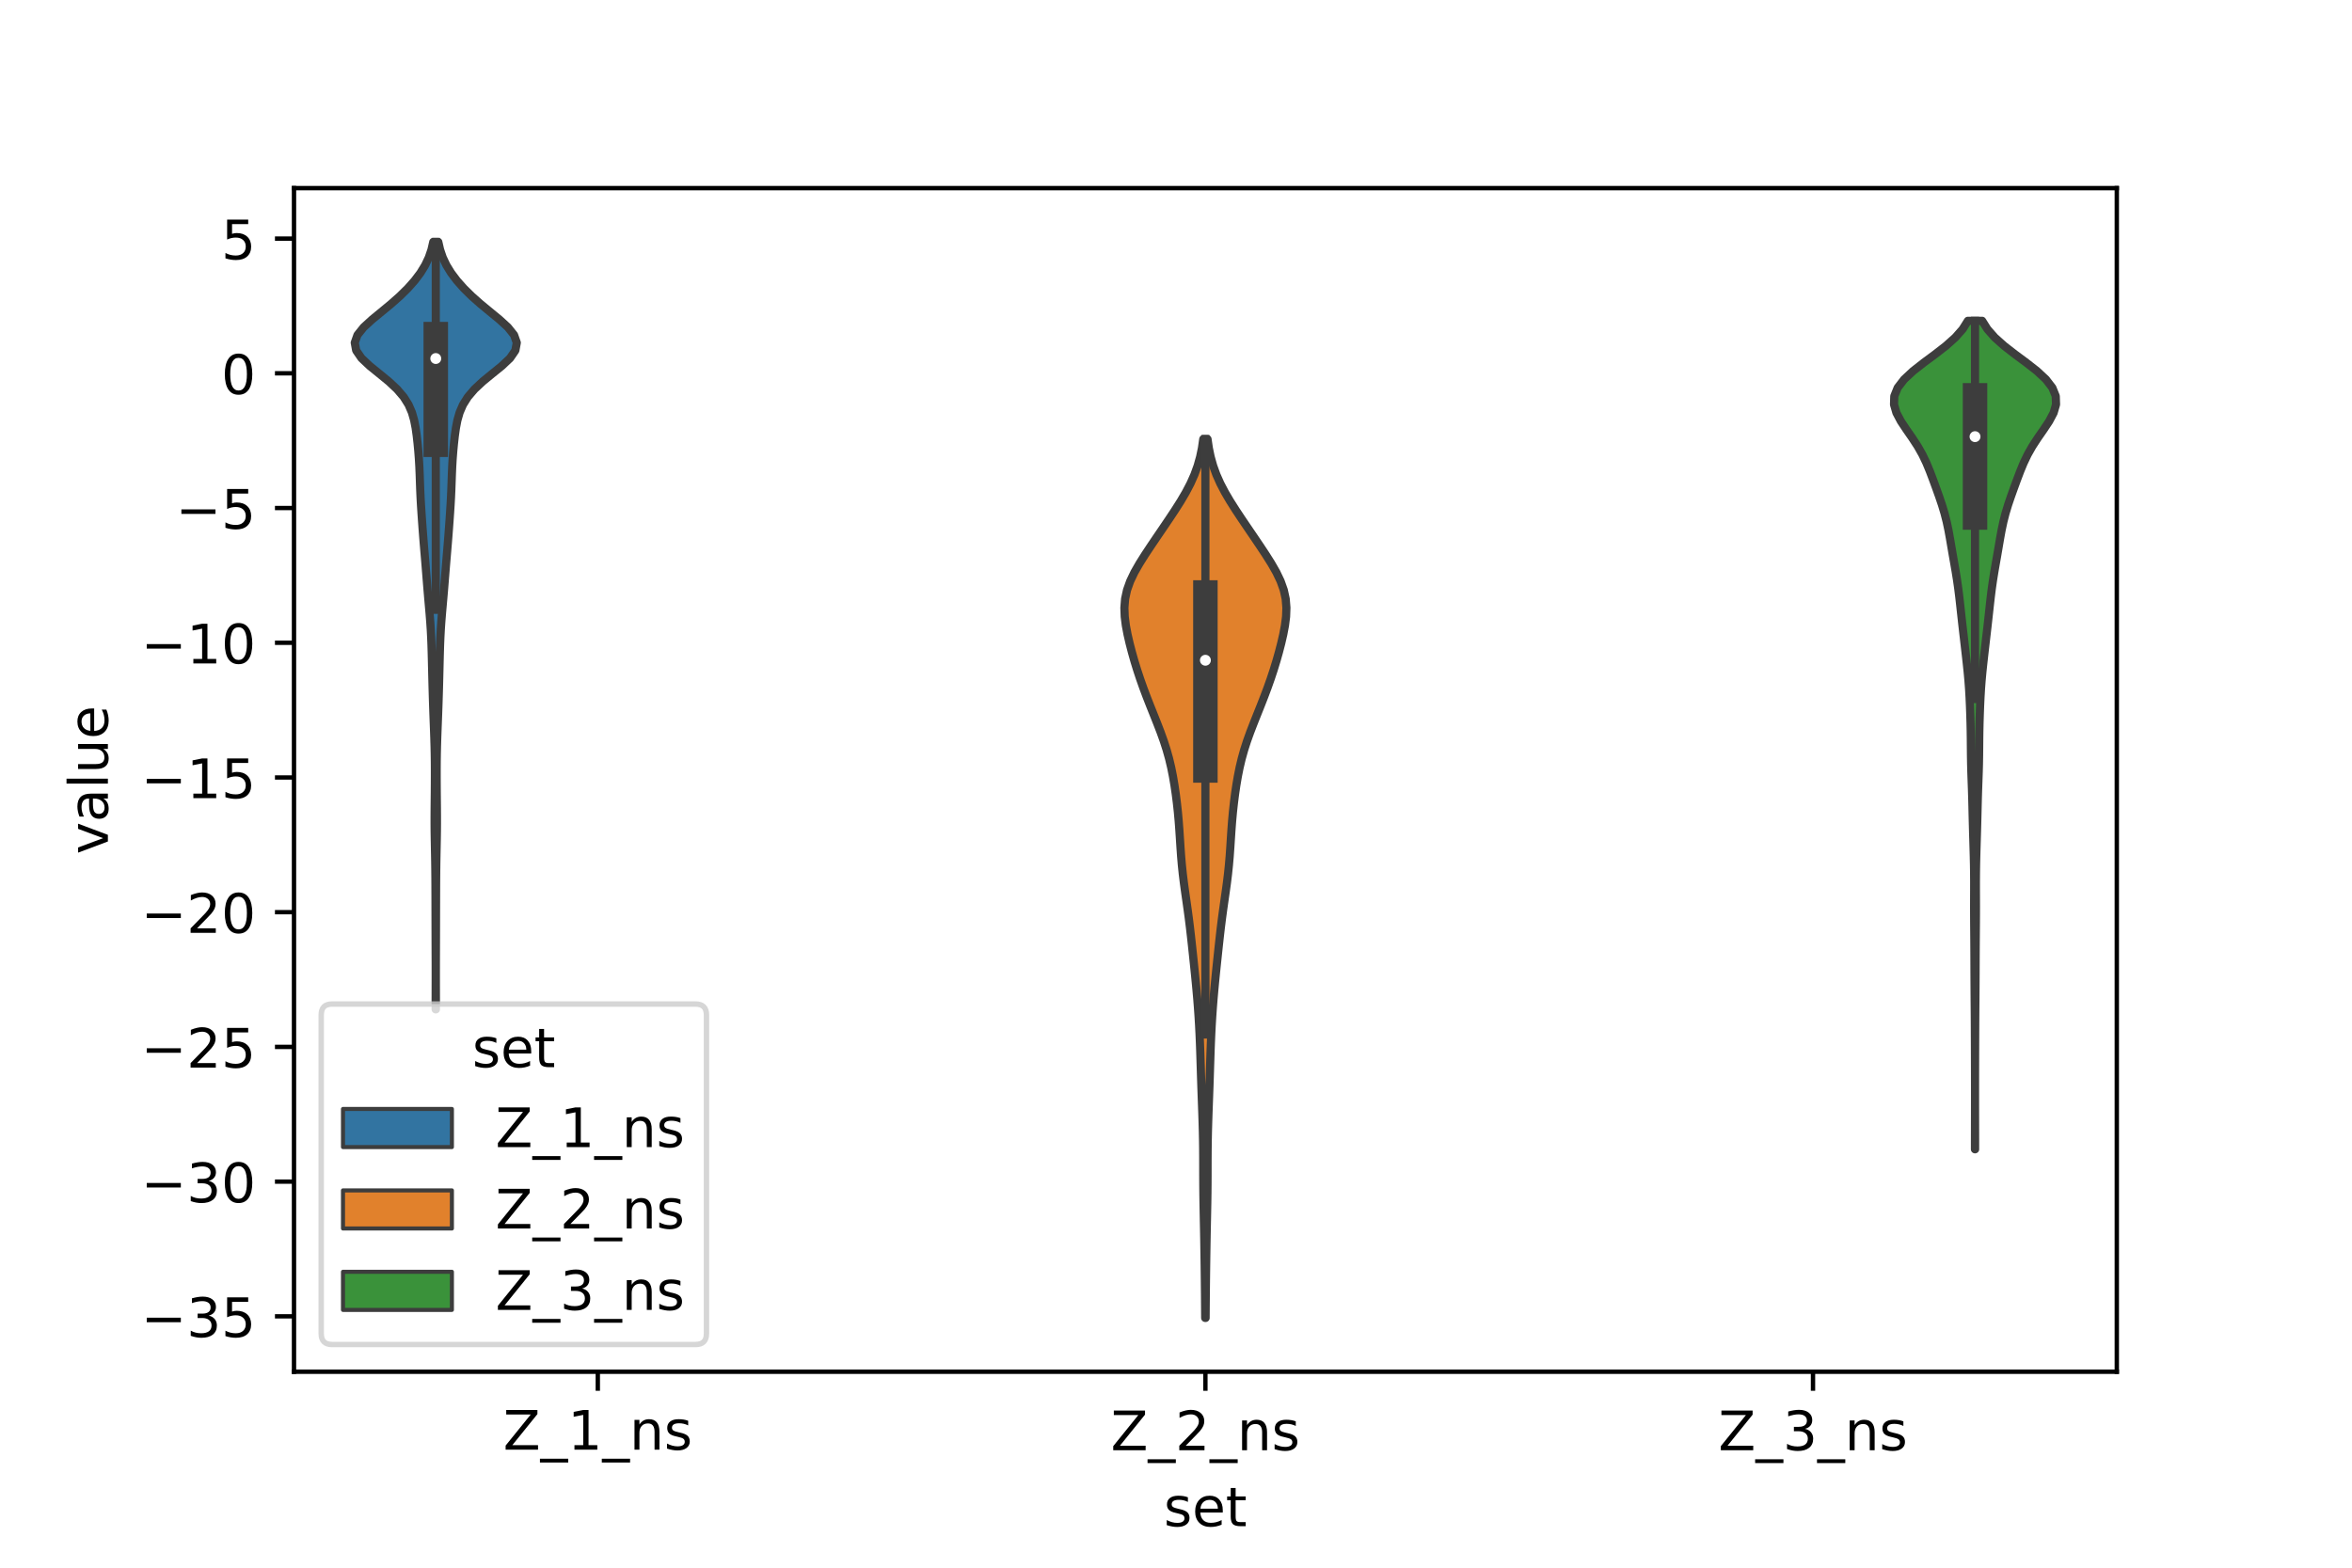 <?xml version="1.0" encoding="utf-8" standalone="no"?>
<!DOCTYPE svg PUBLIC "-//W3C//DTD SVG 1.1//EN"
  "http://www.w3.org/Graphics/SVG/1.1/DTD/svg11.dtd">
<!-- Created with matplotlib (https://matplotlib.org/) -->
<svg height="288pt" version="1.1" viewBox="0 0 432 288" width="432pt" xmlns="http://www.w3.org/2000/svg" xmlns:xlink="http://www.w3.org/1999/xlink">
 <defs>
  <style type="text/css">*{stroke-linecap:butt;stroke-linejoin:round;}</style>
 </defs>
 <g id="figure_1">
  <g id="patch_1">
   <path d="M 0 288 
L 432 288 
L 432 0 
L 0 0 
z
" style="fill:#ffffff;"/>
  </g>
  <g id="axes_1">
   <g id="patch_2">
    <path d="M 54 252 
L 388.8 252 
L 388.8 34.56 
L 54 34.56 
z
" style="fill:#ffffff;"/>
   </g>
   <g id="PolyCollection_1">
    <defs>
     <path d="M 80.064 -102.57 
L 80.016 -102.57 
L 80.016 -103.995 
L 80.019 -105.419 
L 80.022 -106.843 
L 80.025 -108.267 
L 80.025 -109.691 
L 80.023 -111.115 
L 80.018 -112.539 
L 80.013 -113.963 
L 80.008 -115.387 
L 80.004 -116.811 
L 80.001 -118.236 
L 79.997 -119.66 
L 79.994 -121.084 
L 79.99 -122.508 
L 79.986 -123.932 
L 79.981 -125.356 
L 79.972 -126.78 
L 79.958 -128.204 
L 79.938 -129.628 
L 79.912 -131.052 
L 79.883 -132.477 
L 79.855 -133.901 
L 79.833 -135.325 
L 79.823 -136.749 
L 79.824 -138.173 
L 79.834 -139.597 
L 79.848 -141.021 
L 79.862 -142.445 
L 79.872 -143.869 
L 79.878 -145.293 
L 79.878 -146.718 
L 79.869 -148.142 
L 79.849 -149.566 
L 79.816 -150.99 
L 79.773 -152.414 
L 79.722 -153.838 
L 79.668 -155.262 
L 79.614 -156.686 
L 79.564 -158.11 
L 79.518 -159.534 
L 79.475 -160.959 
L 79.436 -162.383 
L 79.4 -163.807 
L 79.366 -165.231 
L 79.332 -166.655 
L 79.295 -168.079 
L 79.252 -169.503 
L 79.195 -170.927 
L 79.121 -172.351 
L 79.025 -173.775 
L 78.912 -175.2 
L 78.788 -176.624 
L 78.662 -178.048 
L 78.541 -179.472 
L 78.426 -180.896 
L 78.313 -182.32 
L 78.199 -183.744 
L 78.082 -185.168 
L 77.962 -186.592 
L 77.844 -188.016 
L 77.731 -189.441 
L 77.622 -190.865 
L 77.519 -192.289 
L 77.421 -193.713 
L 77.329 -195.137 
L 77.249 -196.561 
L 77.185 -197.985 
L 77.133 -199.409 
L 77.084 -200.833 
L 77.024 -202.257 
L 76.942 -203.682 
L 76.833 -205.106 
L 76.699 -206.53 
L 76.54 -207.954 
L 76.341 -209.378 
L 76.066 -210.802 
L 75.658 -212.226 
L 75.042 -213.65 
L 74.147 -215.074 
L 72.931 -216.498 
L 71.406 -217.923 
L 69.668 -219.347 
L 67.91 -220.771 
L 66.401 -222.195 
L 65.42 -223.619 
L 65.16 -225.043 
L 65.663 -226.467 
L 66.807 -227.891 
L 68.365 -229.315 
L 70.099 -230.739 
L 71.824 -232.164 
L 73.433 -233.588 
L 74.879 -235.012 
L 76.146 -236.436 
L 77.22 -237.86 
L 78.093 -239.284 
L 78.766 -240.708 
L 79.251 -242.132 
L 79.578 -243.556 
L 80.502 -243.556 
L 80.502 -243.556 
L 80.829 -242.132 
L 81.314 -240.708 
L 81.987 -239.284 
L 82.86 -237.86 
L 83.934 -236.436 
L 85.201 -235.012 
L 86.647 -233.588 
L 88.256 -232.164 
L 89.981 -230.739 
L 91.715 -229.315 
L 93.273 -227.891 
L 94.417 -226.467 
L 94.92 -225.043 
L 94.66 -223.619 
L 93.679 -222.195 
L 92.17 -220.771 
L 90.412 -219.347 
L 88.674 -217.923 
L 87.149 -216.498 
L 85.933 -215.074 
L 85.038 -213.65 
L 84.422 -212.226 
L 84.014 -210.802 
L 83.739 -209.378 
L 83.54 -207.954 
L 83.381 -206.53 
L 83.247 -205.106 
L 83.138 -203.682 
L 83.056 -202.257 
L 82.996 -200.833 
L 82.947 -199.409 
L 82.895 -197.985 
L 82.831 -196.561 
L 82.751 -195.137 
L 82.659 -193.713 
L 82.561 -192.289 
L 82.458 -190.865 
L 82.349 -189.441 
L 82.236 -188.016 
L 82.118 -186.592 
L 81.998 -185.168 
L 81.881 -183.744 
L 81.767 -182.32 
L 81.654 -180.896 
L 81.539 -179.472 
L 81.418 -178.048 
L 81.292 -176.624 
L 81.168 -175.2 
L 81.055 -173.775 
L 80.959 -172.351 
L 80.885 -170.927 
L 80.828 -169.503 
L 80.785 -168.079 
L 80.748 -166.655 
L 80.714 -165.231 
L 80.68 -163.807 
L 80.644 -162.383 
L 80.605 -160.959 
L 80.562 -159.534 
L 80.516 -158.11 
L 80.466 -156.686 
L 80.412 -155.262 
L 80.358 -153.838 
L 80.307 -152.414 
L 80.264 -150.99 
L 80.231 -149.566 
L 80.211 -148.142 
L 80.202 -146.718 
L 80.202 -145.293 
L 80.208 -143.869 
L 80.218 -142.445 
L 80.232 -141.021 
L 80.246 -139.597 
L 80.256 -138.173 
L 80.257 -136.749 
L 80.247 -135.325 
L 80.225 -133.901 
L 80.197 -132.477 
L 80.168 -131.052 
L 80.142 -129.628 
L 80.122 -128.204 
L 80.108 -126.78 
L 80.099 -125.356 
L 80.094 -123.932 
L 80.09 -122.508 
L 80.086 -121.084 
L 80.083 -119.66 
L 80.079 -118.236 
L 80.076 -116.811 
L 80.072 -115.387 
L 80.067 -113.963 
L 80.062 -112.539 
L 80.057 -111.115 
L 80.055 -109.691 
L 80.055 -108.267 
L 80.058 -106.843 
L 80.061 -105.419 
L 80.064 -103.995 
L 80.064 -102.57 
z
" id="m32c4c55182" style="stroke:#3d3d3d;stroke-width:1.5;"/>
    </defs>
    <g clip-path="url(#p58e0ebac58)">
     <use style="fill:#3274a1;stroke:#3d3d3d;stroke-width:1.5;" x="0" xlink:href="#m32c4c55182" y="288"/>
    </g>
   </g>
   <g id="PolyCollection_2">
    <defs>
     <path d="M 221.439 -45.884 
L 221.361 -45.884 
L 221.35 -47.514 
L 221.337 -49.145 
L 221.322 -50.776 
L 221.304 -52.407 
L 221.284 -54.038 
L 221.262 -55.668 
L 221.238 -57.299 
L 221.212 -58.93 
L 221.183 -60.561 
L 221.152 -62.192 
L 221.118 -63.822 
L 221.085 -65.453 
L 221.053 -67.084 
L 221.029 -68.715 
L 221.013 -70.345 
L 221.005 -71.976 
L 221.003 -73.607 
L 221.001 -75.238 
L 220.991 -76.869 
L 220.97 -78.499 
L 220.936 -80.13 
L 220.891 -81.761 
L 220.838 -83.392 
L 220.779 -85.023 
L 220.72 -86.653 
L 220.663 -88.284 
L 220.609 -89.915 
L 220.558 -91.546 
L 220.507 -93.177 
L 220.454 -94.807 
L 220.394 -96.438 
L 220.324 -98.069 
L 220.241 -99.7 
L 220.142 -101.331 
L 220.029 -102.961 
L 219.9 -104.592 
L 219.757 -106.223 
L 219.603 -107.854 
L 219.44 -109.484 
L 219.272 -111.115 
L 219.101 -112.746 
L 218.927 -114.377 
L 218.748 -116.008 
L 218.56 -117.638 
L 218.357 -119.269 
L 218.138 -120.9 
L 217.907 -122.531 
L 217.673 -124.162 
L 217.45 -125.792 
L 217.25 -127.423 
L 217.08 -129.054 
L 216.94 -130.685 
L 216.825 -132.316 
L 216.72 -133.946 
L 216.613 -135.577 
L 216.49 -137.208 
L 216.342 -138.839 
L 216.165 -140.469 
L 215.958 -142.1 
L 215.72 -143.731 
L 215.444 -145.362 
L 215.118 -146.993 
L 214.731 -148.623 
L 214.274 -150.254 
L 213.748 -151.885 
L 213.161 -153.516 
L 212.532 -155.147 
L 211.882 -156.777 
L 211.23 -158.408 
L 210.592 -160.039 
L 209.98 -161.67 
L 209.402 -163.301 
L 208.861 -164.931 
L 208.36 -166.562 
L 207.897 -168.193 
L 207.474 -169.824 
L 207.098 -171.454 
L 206.789 -173.085 
L 206.581 -174.716 
L 206.52 -176.347 
L 206.651 -177.978 
L 207.006 -179.608 
L 207.588 -181.239 
L 208.37 -182.87 
L 209.303 -184.501 
L 210.333 -186.132 
L 211.414 -187.762 
L 212.518 -189.393 
L 213.628 -191.024 
L 214.732 -192.655 
L 215.814 -194.286 
L 216.849 -195.916 
L 217.807 -197.547 
L 218.661 -199.178 
L 219.387 -200.809 
L 219.978 -202.44 
L 220.435 -204.07 
L 220.772 -205.701 
L 221.007 -207.332 
L 221.793 -207.332 
L 221.793 -207.332 
L 222.028 -205.701 
L 222.365 -204.07 
L 222.822 -202.44 
L 223.413 -200.809 
L 224.139 -199.178 
L 224.993 -197.547 
L 225.951 -195.916 
L 226.986 -194.286 
L 228.068 -192.655 
L 229.172 -191.024 
L 230.282 -189.393 
L 231.386 -187.762 
L 232.467 -186.132 
L 233.497 -184.501 
L 234.43 -182.87 
L 235.212 -181.239 
L 235.794 -179.608 
L 236.149 -177.978 
L 236.28 -176.347 
L 236.219 -174.716 
L 236.011 -173.085 
L 235.702 -171.454 
L 235.326 -169.824 
L 234.903 -168.193 
L 234.44 -166.562 
L 233.939 -164.931 
L 233.398 -163.301 
L 232.82 -161.67 
L 232.208 -160.039 
L 231.57 -158.408 
L 230.918 -156.777 
L 230.268 -155.147 
L 229.639 -153.516 
L 229.052 -151.885 
L 228.526 -150.254 
L 228.069 -148.623 
L 227.682 -146.993 
L 227.356 -145.362 
L 227.08 -143.731 
L 226.842 -142.1 
L 226.635 -140.469 
L 226.458 -138.839 
L 226.31 -137.208 
L 226.187 -135.577 
L 226.08 -133.946 
L 225.975 -132.316 
L 225.86 -130.685 
L 225.72 -129.054 
L 225.55 -127.423 
L 225.35 -125.792 
L 225.127 -124.162 
L 224.893 -122.531 
L 224.662 -120.9 
L 224.443 -119.269 
L 224.24 -117.638 
L 224.052 -116.008 
L 223.873 -114.377 
L 223.699 -112.746 
L 223.528 -111.115 
L 223.36 -109.484 
L 223.197 -107.854 
L 223.043 -106.223 
L 222.9 -104.592 
L 222.771 -102.961 
L 222.658 -101.331 
L 222.559 -99.7 
L 222.476 -98.069 
L 222.406 -96.438 
L 222.346 -94.807 
L 222.293 -93.177 
L 222.242 -91.546 
L 222.191 -89.915 
L 222.137 -88.284 
L 222.08 -86.653 
L 222.021 -85.023 
L 221.962 -83.392 
L 221.909 -81.761 
L 221.864 -80.13 
L 221.83 -78.499 
L 221.809 -76.869 
L 221.799 -75.238 
L 221.797 -73.607 
L 221.795 -71.976 
L 221.787 -70.345 
L 221.771 -68.715 
L 221.747 -67.084 
L 221.715 -65.453 
L 221.682 -63.822 
L 221.648 -62.192 
L 221.617 -60.561 
L 221.588 -58.93 
L 221.562 -57.299 
L 221.538 -55.668 
L 221.516 -54.038 
L 221.496 -52.407 
L 221.478 -50.776 
L 221.463 -49.145 
L 221.45 -47.514 
L 221.439 -45.884 
z
" id="m0842886411" style="stroke:#3d3d3d;stroke-width:1.5;"/>
    </defs>
    <g clip-path="url(#p58e0ebac58)">
     <use style="fill:#e1812c;stroke:#3d3d3d;stroke-width:1.5;" x="0" xlink:href="#m0842886411" y="288"/>
    </g>
   </g>
   <g id="PolyCollection_3">
    <defs>
     <path d="M 362.775 -76.866 
L 362.745 -76.866 
L 362.746 -78.403 
L 362.749 -79.941 
L 362.752 -81.478 
L 362.755 -83.015 
L 362.758 -84.553 
L 362.759 -86.09 
L 362.759 -87.628 
L 362.758 -89.165 
L 362.756 -90.702 
L 362.752 -92.24 
L 362.748 -93.777 
L 362.743 -95.314 
L 362.737 -96.852 
L 362.731 -98.389 
L 362.724 -99.927 
L 362.715 -101.464 
L 362.704 -103.001 
L 362.691 -104.539 
L 362.68 -106.076 
L 362.67 -107.614 
L 362.662 -109.151 
L 362.656 -110.688 
L 362.65 -112.226 
L 362.642 -113.763 
L 362.632 -115.3 
L 362.619 -116.838 
L 362.606 -118.375 
L 362.597 -119.913 
L 362.593 -121.45 
L 362.597 -122.987 
L 362.602 -124.525 
L 362.603 -126.062 
L 362.593 -127.6 
L 362.57 -129.137 
L 362.534 -130.674 
L 362.491 -132.212 
L 362.445 -133.749 
L 362.4 -135.286 
L 362.358 -136.824 
L 362.32 -138.361 
L 362.284 -139.899 
L 362.245 -141.436 
L 362.197 -142.973 
L 362.141 -144.511 
L 362.087 -146.048 
L 362.044 -147.585 
L 362.017 -149.123 
L 362.001 -150.66 
L 361.988 -152.198 
L 361.967 -153.735 
L 361.933 -155.272 
L 361.886 -156.81 
L 361.829 -158.347 
L 361.759 -159.885 
L 361.67 -161.422 
L 361.556 -162.959 
L 361.416 -164.497 
L 361.255 -166.034 
L 361.084 -167.571 
L 360.908 -169.109 
L 360.731 -170.646 
L 360.554 -172.184 
L 360.38 -173.721 
L 360.211 -175.258 
L 360.043 -176.796 
L 359.87 -178.333 
L 359.679 -179.871 
L 359.46 -181.408 
L 359.214 -182.945 
L 358.948 -184.483 
L 358.679 -186.02 
L 358.415 -187.557 
L 358.153 -189.095 
L 357.873 -190.632 
L 357.547 -192.17 
L 357.154 -193.707 
L 356.69 -195.244 
L 356.169 -196.782 
L 355.618 -198.319 
L 355.055 -199.857 
L 354.473 -201.394 
L 353.839 -202.931 
L 353.104 -204.469 
L 352.234 -206.006 
L 351.232 -207.543 
L 350.162 -209.081 
L 349.142 -210.618 
L 348.327 -212.156 
L 347.88 -213.693 
L 347.933 -215.23 
L 348.555 -216.768 
L 349.738 -218.305 
L 351.39 -219.843 
L 353.352 -221.38 
L 355.426 -222.917 
L 357.407 -224.455 
L 359.128 -225.992 
L 360.484 -227.529 
L 361.452 -229.067 
L 364.068 -229.067 
L 364.068 -229.067 
L 365.036 -227.529 
L 366.392 -225.992 
L 368.113 -224.455 
L 370.094 -222.917 
L 372.168 -221.38 
L 374.13 -219.843 
L 375.782 -218.305 
L 376.965 -216.768 
L 377.587 -215.23 
L 377.64 -213.693 
L 377.193 -212.156 
L 376.378 -210.618 
L 375.358 -209.081 
L 374.288 -207.543 
L 373.286 -206.006 
L 372.416 -204.469 
L 371.681 -202.931 
L 371.047 -201.394 
L 370.465 -199.857 
L 369.902 -198.319 
L 369.351 -196.782 
L 368.83 -195.244 
L 368.366 -193.707 
L 367.973 -192.17 
L 367.647 -190.632 
L 367.367 -189.095 
L 367.105 -187.557 
L 366.841 -186.02 
L 366.572 -184.483 
L 366.306 -182.945 
L 366.06 -181.408 
L 365.841 -179.871 
L 365.65 -178.333 
L 365.477 -176.796 
L 365.309 -175.258 
L 365.14 -173.721 
L 364.966 -172.184 
L 364.789 -170.646 
L 364.612 -169.109 
L 364.436 -167.571 
L 364.265 -166.034 
L 364.104 -164.497 
L 363.964 -162.959 
L 363.85 -161.422 
L 363.761 -159.885 
L 363.691 -158.347 
L 363.634 -156.81 
L 363.587 -155.272 
L 363.553 -153.735 
L 363.532 -152.198 
L 363.519 -150.66 
L 363.503 -149.123 
L 363.476 -147.585 
L 363.433 -146.048 
L 363.379 -144.511 
L 363.323 -142.973 
L 363.275 -141.436 
L 363.236 -139.899 
L 363.2 -138.361 
L 363.162 -136.824 
L 363.12 -135.286 
L 363.075 -133.749 
L 363.029 -132.212 
L 362.986 -130.674 
L 362.95 -129.137 
L 362.927 -127.6 
L 362.917 -126.062 
L 362.918 -124.525 
L 362.923 -122.987 
L 362.927 -121.45 
L 362.923 -119.913 
L 362.914 -118.375 
L 362.901 -116.838 
L 362.888 -115.3 
L 362.878 -113.763 
L 362.87 -112.226 
L 362.864 -110.688 
L 362.858 -109.151 
L 362.85 -107.614 
L 362.84 -106.076 
L 362.829 -104.539 
L 362.816 -103.001 
L 362.805 -101.464 
L 362.796 -99.927 
L 362.789 -98.389 
L 362.783 -96.852 
L 362.777 -95.314 
L 362.772 -93.777 
L 362.768 -92.24 
L 362.764 -90.702 
L 362.762 -89.165 
L 362.761 -87.628 
L 362.761 -86.09 
L 362.762 -84.553 
L 362.765 -83.015 
L 362.768 -81.478 
L 362.771 -79.941 
L 362.774 -78.403 
L 362.775 -76.866 
z
" id="mb24c396266" style="stroke:#3d3d3d;stroke-width:1.5;"/>
    </defs>
    <g clip-path="url(#p58e0ebac58)">
     <use style="fill:#3a923a;stroke:#3d3d3d;stroke-width:1.5;" x="0" xlink:href="#mb24c396266" y="288"/>
    </g>
   </g>
   <g id="patch_3">
    <path clip-path="url(#p58e0ebac58)" d="M 109.8 68.581 
L 109.8 68.581 
L 109.8 68.581 
L 109.8 68.581 
z
" style="fill:#3274a1;stroke:#3d3d3d;stroke-linejoin:miter;stroke-width:0.75;"/>
   </g>
   <g id="patch_4">
    <path clip-path="url(#p58e0ebac58)" d="M 109.8 68.581 
L 109.8 68.581 
L 109.8 68.581 
L 109.8 68.581 
z
" style="fill:#e1812c;stroke:#3d3d3d;stroke-linejoin:miter;stroke-width:0.75;"/>
   </g>
   <g id="patch_5">
    <path clip-path="url(#p58e0ebac58)" d="M 109.8 68.581 
L 109.8 68.581 
L 109.8 68.581 
L 109.8 68.581 
z
" style="fill:#3a923a;stroke:#3d3d3d;stroke-linejoin:miter;stroke-width:0.75;"/>
   </g>
   <g id="matplotlib.axis_1">
    <g id="xtick_1">
     <g id="line2d_1">
      <defs>
       <path d="M 0 0 
L 0 3.5 
" id="m80d01ee1f9" style="stroke:#000000;stroke-width:0.8;"/>
      </defs>
      <g>
       <use style="stroke:#000000;stroke-width:0.8;" x="109.8" xlink:href="#m80d01ee1f9" y="252"/>
      </g>
     </g>
     <g id="text_1">
      <!-- Z_1_ns -->
      <g transform="translate(92.42 266.32)scale(0.1 -0.1)">
       <defs>
        <path d="M 5.609 72.906 
L 62.891 72.906 
L 62.891 65.375 
L 16.797 8.297 
L 64.016 8.297 
L 64.016 0 
L 4.5 0 
L 4.5 7.516 
L 50.594 64.594 
L 5.609 64.594 
z
" id="DejaVuSans-90"/>
        <path d="M 50.984 -16.609 
L 50.984 -23.578 
L -0.984 -23.578 
L -0.984 -16.609 
z
" id="DejaVuSans-95"/>
        <path d="M 12.406 8.297 
L 28.516 8.297 
L 28.516 63.922 
L 10.984 60.406 
L 10.984 69.391 
L 28.422 72.906 
L 38.281 72.906 
L 38.281 8.297 
L 54.391 8.297 
L 54.391 0 
L 12.406 0 
z
" id="DejaVuSans-49"/>
        <path d="M 54.891 33.016 
L 54.891 0 
L 45.906 0 
L 45.906 32.719 
Q 45.906 40.484 42.875 44.328 
Q 39.844 48.188 33.797 48.188 
Q 26.516 48.188 22.312 43.547 
Q 18.109 38.922 18.109 30.906 
L 18.109 0 
L 9.078 0 
L 9.078 54.688 
L 18.109 54.688 
L 18.109 46.188 
Q 21.344 51.125 25.703 53.562 
Q 30.078 56 35.797 56 
Q 45.219 56 50.047 50.172 
Q 54.891 44.344 54.891 33.016 
z
" id="DejaVuSans-110"/>
        <path d="M 44.281 53.078 
L 44.281 44.578 
Q 40.484 46.531 36.375 47.5 
Q 32.281 48.484 27.875 48.484 
Q 21.188 48.484 17.844 46.438 
Q 14.5 44.391 14.5 40.281 
Q 14.5 37.156 16.891 35.375 
Q 19.281 33.594 26.516 31.984 
L 29.594 31.297 
Q 39.156 29.25 43.188 25.516 
Q 47.219 21.781 47.219 15.094 
Q 47.219 7.469 41.188 3.016 
Q 35.156 -1.422 24.609 -1.422 
Q 20.219 -1.422 15.453 -0.562 
Q 10.688 0.297 5.422 2 
L 5.422 11.281 
Q 10.406 8.688 15.234 7.391 
Q 20.062 6.109 24.812 6.109 
Q 31.156 6.109 34.562 8.281 
Q 37.984 10.453 37.984 14.406 
Q 37.984 18.062 35.516 20.016 
Q 33.062 21.969 24.703 23.781 
L 21.578 24.516 
Q 13.234 26.266 9.516 29.906 
Q 5.812 33.547 5.812 39.891 
Q 5.812 47.609 11.281 51.797 
Q 16.75 56 26.812 56 
Q 31.781 56 36.172 55.266 
Q 40.578 54.547 44.281 53.078 
z
" id="DejaVuSans-115"/>
       </defs>
       <use xlink:href="#DejaVuSans-90"/>
       <use x="68.506" xlink:href="#DejaVuSans-95"/>
       <use x="118.506" xlink:href="#DejaVuSans-49"/>
       <use x="182.129" xlink:href="#DejaVuSans-95"/>
       <use x="232.129" xlink:href="#DejaVuSans-110"/>
       <use x="295.508" xlink:href="#DejaVuSans-115"/>
      </g>
     </g>
    </g>
    <g id="xtick_2">
     <g id="line2d_2">
      <g>
       <use style="stroke:#000000;stroke-width:0.8;" x="221.4" xlink:href="#m80d01ee1f9" y="252"/>
      </g>
     </g>
     <g id="text_2">
      <!-- Z_2_ns -->
      <g transform="translate(204.02 266.422)scale(0.1 -0.1)">
       <defs>
        <path d="M 19.188 8.297 
L 53.609 8.297 
L 53.609 0 
L 7.328 0 
L 7.328 8.297 
Q 12.938 14.109 22.625 23.891 
Q 32.328 33.688 34.812 36.531 
Q 39.547 41.844 41.422 45.531 
Q 43.312 49.219 43.312 52.781 
Q 43.312 58.594 39.234 62.25 
Q 35.156 65.922 28.609 65.922 
Q 23.969 65.922 18.812 64.312 
Q 13.672 62.703 7.812 59.422 
L 7.812 69.391 
Q 13.766 71.781 18.938 73 
Q 24.125 74.219 28.422 74.219 
Q 39.75 74.219 46.484 68.547 
Q 53.219 62.891 53.219 53.422 
Q 53.219 48.922 51.531 44.891 
Q 49.859 40.875 45.406 35.406 
Q 44.188 33.984 37.641 27.219 
Q 31.109 20.453 19.188 8.297 
z
" id="DejaVuSans-50"/>
       </defs>
       <use xlink:href="#DejaVuSans-90"/>
       <use x="68.506" xlink:href="#DejaVuSans-95"/>
       <use x="118.506" xlink:href="#DejaVuSans-50"/>
       <use x="182.129" xlink:href="#DejaVuSans-95"/>
       <use x="232.129" xlink:href="#DejaVuSans-110"/>
       <use x="295.508" xlink:href="#DejaVuSans-115"/>
      </g>
     </g>
    </g>
    <g id="xtick_3">
     <g id="line2d_3">
      <g>
       <use style="stroke:#000000;stroke-width:0.8;" x="333" xlink:href="#m80d01ee1f9" y="252"/>
      </g>
     </g>
     <g id="text_3">
      <!-- Z_3_ns -->
      <g transform="translate(315.62 266.422)scale(0.1 -0.1)">
       <defs>
        <path d="M 40.578 39.312 
Q 47.656 37.797 51.625 33 
Q 55.609 28.219 55.609 21.188 
Q 55.609 10.406 48.188 4.484 
Q 40.766 -1.422 27.094 -1.422 
Q 22.516 -1.422 17.656 -0.516 
Q 12.797 0.391 7.625 2.203 
L 7.625 11.719 
Q 11.719 9.328 16.594 8.109 
Q 21.484 6.891 26.812 6.891 
Q 36.078 6.891 40.938 10.547 
Q 45.797 14.203 45.797 21.188 
Q 45.797 27.641 41.281 31.266 
Q 36.766 34.906 28.719 34.906 
L 20.219 34.906 
L 20.219 43.016 
L 29.109 43.016 
Q 36.375 43.016 40.234 45.922 
Q 44.094 48.828 44.094 54.297 
Q 44.094 59.906 40.109 62.906 
Q 36.141 65.922 28.719 65.922 
Q 24.656 65.922 20.016 65.031 
Q 15.375 64.156 9.812 62.312 
L 9.812 71.094 
Q 15.438 72.656 20.344 73.438 
Q 25.25 74.219 29.594 74.219 
Q 40.828 74.219 47.359 69.109 
Q 53.906 64.016 53.906 55.328 
Q 53.906 49.266 50.438 45.094 
Q 46.969 40.922 40.578 39.312 
z
" id="DejaVuSans-51"/>
       </defs>
       <use xlink:href="#DejaVuSans-90"/>
       <use x="68.506" xlink:href="#DejaVuSans-95"/>
       <use x="118.506" xlink:href="#DejaVuSans-51"/>
       <use x="182.129" xlink:href="#DejaVuSans-95"/>
       <use x="232.129" xlink:href="#DejaVuSans-110"/>
       <use x="295.508" xlink:href="#DejaVuSans-115"/>
      </g>
     </g>
    </g>
    <g id="text_4">
     <!-- set -->
     <g transform="translate(213.759 280.378)scale(0.1 -0.1)">
      <defs>
       <path d="M 56.203 29.594 
L 56.203 25.203 
L 14.891 25.203 
Q 15.484 15.922 20.484 11.062 
Q 25.484 6.203 34.422 6.203 
Q 39.594 6.203 44.453 7.469 
Q 49.312 8.734 54.109 11.281 
L 54.109 2.781 
Q 49.266 0.734 44.188 -0.344 
Q 39.109 -1.422 33.891 -1.422 
Q 20.797 -1.422 13.156 6.188 
Q 5.516 13.812 5.516 26.812 
Q 5.516 40.234 12.766 48.109 
Q 20.016 56 32.328 56 
Q 43.359 56 49.781 48.891 
Q 56.203 41.797 56.203 29.594 
z
M 47.219 32.234 
Q 47.125 39.594 43.094 43.984 
Q 39.062 48.391 32.422 48.391 
Q 24.906 48.391 20.391 44.141 
Q 15.875 39.891 15.188 32.172 
z
" id="DejaVuSans-101"/>
       <path d="M 18.312 70.219 
L 18.312 54.688 
L 36.812 54.688 
L 36.812 47.703 
L 18.312 47.703 
L 18.312 18.016 
Q 18.312 11.328 20.141 9.422 
Q 21.969 7.516 27.594 7.516 
L 36.812 7.516 
L 36.812 0 
L 27.594 0 
Q 17.188 0 13.234 3.875 
Q 9.281 7.766 9.281 18.016 
L 9.281 47.703 
L 2.688 47.703 
L 2.688 54.688 
L 9.281 54.688 
L 9.281 70.219 
z
" id="DejaVuSans-116"/>
      </defs>
      <use xlink:href="#DejaVuSans-115"/>
      <use x="52.1" xlink:href="#DejaVuSans-101"/>
      <use x="113.623" xlink:href="#DejaVuSans-116"/>
     </g>
    </g>
   </g>
   <g id="matplotlib.axis_2">
    <g id="ytick_1">
     <g id="line2d_4">
      <defs>
       <path d="M 0 0 
L -3.5 0 
" id="m33ceabd4ff" style="stroke:#000000;stroke-width:0.8;"/>
      </defs>
      <g>
       <use style="stroke:#000000;stroke-width:0.8;" x="54" xlink:href="#m33ceabd4ff" y="241.825"/>
      </g>
     </g>
     <g id="text_5">
      <!-- −35 -->
      <g transform="translate(25.895 245.624)scale(0.1 -0.1)">
       <defs>
        <path d="M 10.594 35.5 
L 73.188 35.5 
L 73.188 27.203 
L 10.594 27.203 
z
" id="DejaVuSans-8722"/>
        <path d="M 10.797 72.906 
L 49.516 72.906 
L 49.516 64.594 
L 19.828 64.594 
L 19.828 46.734 
Q 21.969 47.469 24.109 47.828 
Q 26.266 48.188 28.422 48.188 
Q 40.625 48.188 47.75 41.5 
Q 54.891 34.812 54.891 23.391 
Q 54.891 11.625 47.562 5.094 
Q 40.234 -1.422 26.906 -1.422 
Q 22.312 -1.422 17.547 -0.641 
Q 12.797 0.141 7.719 1.703 
L 7.719 11.625 
Q 12.109 9.234 16.797 8.062 
Q 21.484 6.891 26.703 6.891 
Q 35.156 6.891 40.078 11.328 
Q 45.016 15.766 45.016 23.391 
Q 45.016 31 40.078 35.438 
Q 35.156 39.891 26.703 39.891 
Q 22.75 39.891 18.812 39.016 
Q 14.891 38.141 10.797 36.281 
z
" id="DejaVuSans-53"/>
       </defs>
       <use xlink:href="#DejaVuSans-8722"/>
       <use x="83.789" xlink:href="#DejaVuSans-51"/>
       <use x="147.412" xlink:href="#DejaVuSans-53"/>
      </g>
     </g>
    </g>
    <g id="ytick_2">
     <g id="line2d_5">
      <g>
       <use style="stroke:#000000;stroke-width:0.8;" x="54" xlink:href="#m33ceabd4ff" y="217.075"/>
      </g>
     </g>
     <g id="text_6">
      <!-- −30 -->
      <g transform="translate(25.895 220.875)scale(0.1 -0.1)">
       <defs>
        <path d="M 31.781 66.406 
Q 24.172 66.406 20.328 58.906 
Q 16.5 51.422 16.5 36.375 
Q 16.5 21.391 20.328 13.891 
Q 24.172 6.391 31.781 6.391 
Q 39.453 6.391 43.281 13.891 
Q 47.125 21.391 47.125 36.375 
Q 47.125 51.422 43.281 58.906 
Q 39.453 66.406 31.781 66.406 
z
M 31.781 74.219 
Q 44.047 74.219 50.516 64.516 
Q 56.984 54.828 56.984 36.375 
Q 56.984 17.969 50.516 8.266 
Q 44.047 -1.422 31.781 -1.422 
Q 19.531 -1.422 13.062 8.266 
Q 6.594 17.969 6.594 36.375 
Q 6.594 54.828 13.062 64.516 
Q 19.531 74.219 31.781 74.219 
z
" id="DejaVuSans-48"/>
       </defs>
       <use xlink:href="#DejaVuSans-8722"/>
       <use x="83.789" xlink:href="#DejaVuSans-51"/>
       <use x="147.412" xlink:href="#DejaVuSans-48"/>
      </g>
     </g>
    </g>
    <g id="ytick_3">
     <g id="line2d_6">
      <g>
       <use style="stroke:#000000;stroke-width:0.8;" x="54" xlink:href="#m33ceabd4ff" y="192.326"/>
      </g>
     </g>
     <g id="text_7">
      <!-- −25 -->
      <g transform="translate(25.895 196.126)scale(0.1 -0.1)">
       <use xlink:href="#DejaVuSans-8722"/>
       <use x="83.789" xlink:href="#DejaVuSans-50"/>
       <use x="147.412" xlink:href="#DejaVuSans-53"/>
      </g>
     </g>
    </g>
    <g id="ytick_4">
     <g id="line2d_7">
      <g>
       <use style="stroke:#000000;stroke-width:0.8;" x="54" xlink:href="#m33ceabd4ff" y="167.577"/>
      </g>
     </g>
     <g id="text_8">
      <!-- −20 -->
      <g transform="translate(25.895 171.376)scale(0.1 -0.1)">
       <use xlink:href="#DejaVuSans-8722"/>
       <use x="83.789" xlink:href="#DejaVuSans-50"/>
       <use x="147.412" xlink:href="#DejaVuSans-48"/>
      </g>
     </g>
    </g>
    <g id="ytick_5">
     <g id="line2d_8">
      <g>
       <use style="stroke:#000000;stroke-width:0.8;" x="54" xlink:href="#m33ceabd4ff" y="142.828"/>
      </g>
     </g>
     <g id="text_9">
      <!-- −15 -->
      <g transform="translate(25.895 146.627)scale(0.1 -0.1)">
       <use xlink:href="#DejaVuSans-8722"/>
       <use x="83.789" xlink:href="#DejaVuSans-49"/>
       <use x="147.412" xlink:href="#DejaVuSans-53"/>
      </g>
     </g>
    </g>
    <g id="ytick_6">
     <g id="line2d_9">
      <g>
       <use style="stroke:#000000;stroke-width:0.8;" x="54" xlink:href="#m33ceabd4ff" y="118.079"/>
      </g>
     </g>
     <g id="text_10">
      <!-- −10 -->
      <g transform="translate(25.895 121.878)scale(0.1 -0.1)">
       <use xlink:href="#DejaVuSans-8722"/>
       <use x="83.789" xlink:href="#DejaVuSans-49"/>
       <use x="147.412" xlink:href="#DejaVuSans-48"/>
      </g>
     </g>
    </g>
    <g id="ytick_7">
     <g id="line2d_10">
      <g>
       <use style="stroke:#000000;stroke-width:0.8;" x="54" xlink:href="#m33ceabd4ff" y="93.33"/>
      </g>
     </g>
     <g id="text_11">
      <!-- −5 -->
      <g transform="translate(32.258 97.129)scale(0.1 -0.1)">
       <use xlink:href="#DejaVuSans-8722"/>
       <use x="83.789" xlink:href="#DejaVuSans-53"/>
      </g>
     </g>
    </g>
    <g id="ytick_8">
     <g id="line2d_11">
      <g>
       <use style="stroke:#000000;stroke-width:0.8;" x="54" xlink:href="#m33ceabd4ff" y="68.581"/>
      </g>
     </g>
     <g id="text_12">
      <!-- 0 -->
      <g transform="translate(40.638 72.38)scale(0.1 -0.1)">
       <use xlink:href="#DejaVuSans-48"/>
      </g>
     </g>
    </g>
    <g id="ytick_9">
     <g id="line2d_12">
      <g>
       <use style="stroke:#000000;stroke-width:0.8;" x="54" xlink:href="#m33ceabd4ff" y="43.832"/>
      </g>
     </g>
     <g id="text_13">
      <!-- 5 -->
      <g transform="translate(40.638 47.631)scale(0.1 -0.1)">
       <use xlink:href="#DejaVuSans-53"/>
      </g>
     </g>
    </g>
    <g id="text_14">
     <!-- value -->
     <g transform="translate(19.816 156.938)rotate(-90)scale(0.1 -0.1)">
      <defs>
       <path d="M 2.984 54.688 
L 12.5 54.688 
L 29.594 8.797 
L 46.688 54.688 
L 56.203 54.688 
L 35.688 0 
L 23.484 0 
z
" id="DejaVuSans-118"/>
       <path d="M 34.281 27.484 
Q 23.391 27.484 19.188 25 
Q 14.984 22.516 14.984 16.5 
Q 14.984 11.719 18.141 8.906 
Q 21.297 6.109 26.703 6.109 
Q 34.188 6.109 38.703 11.406 
Q 43.219 16.703 43.219 25.484 
L 43.219 27.484 
z
M 52.203 31.203 
L 52.203 0 
L 43.219 0 
L 43.219 8.297 
Q 40.141 3.328 35.547 0.953 
Q 30.953 -1.422 24.312 -1.422 
Q 15.922 -1.422 10.953 3.297 
Q 6 8.016 6 15.922 
Q 6 25.141 12.172 29.828 
Q 18.359 34.516 30.609 34.516 
L 43.219 34.516 
L 43.219 35.406 
Q 43.219 41.609 39.141 45 
Q 35.062 48.391 27.688 48.391 
Q 23 48.391 18.547 47.266 
Q 14.109 46.141 10.016 43.891 
L 10.016 52.203 
Q 14.938 54.109 19.578 55.047 
Q 24.219 56 28.609 56 
Q 40.484 56 46.344 49.844 
Q 52.203 43.703 52.203 31.203 
z
" id="DejaVuSans-97"/>
       <path d="M 9.422 75.984 
L 18.406 75.984 
L 18.406 0 
L 9.422 0 
z
" id="DejaVuSans-108"/>
       <path d="M 8.5 21.578 
L 8.5 54.688 
L 17.484 54.688 
L 17.484 21.922 
Q 17.484 14.156 20.5 10.266 
Q 23.531 6.391 29.594 6.391 
Q 36.859 6.391 41.078 11.031 
Q 45.312 15.672 45.312 23.688 
L 45.312 54.688 
L 54.297 54.688 
L 54.297 0 
L 45.312 0 
L 45.312 8.406 
Q 42.047 3.422 37.719 1 
Q 33.406 -1.422 27.688 -1.422 
Q 18.266 -1.422 13.375 4.438 
Q 8.5 10.297 8.5 21.578 
z
M 31.109 56 
z
" id="DejaVuSans-117"/>
      </defs>
      <use xlink:href="#DejaVuSans-118"/>
      <use x="59.18" xlink:href="#DejaVuSans-97"/>
      <use x="120.459" xlink:href="#DejaVuSans-108"/>
      <use x="148.242" xlink:href="#DejaVuSans-117"/>
      <use x="211.621" xlink:href="#DejaVuSans-101"/>
     </g>
    </g>
   </g>
   <g id="line2d_13">
    <path clip-path="url(#p58e0ebac58)" d="M 80.04 112.033 
L 80.04 44.444 
" style="fill:none;stroke:#3d3d3d;stroke-linecap:square;stroke-width:1.5;"/>
   </g>
   <g id="line2d_14">
    <path clip-path="url(#p58e0ebac58)" d="M 80.04 81.708 
L 80.04 61.387 
" style="fill:none;stroke:#3d3d3d;stroke-linecap:square;stroke-width:4.5;"/>
   </g>
   <g id="line2d_15">
    <path clip-path="url(#p58e0ebac58)" d="M 221.4 190.042 
L 221.4 80.668 
" style="fill:none;stroke:#3d3d3d;stroke-linecap:square;stroke-width:1.5;"/>
   </g>
   <g id="line2d_16">
    <path clip-path="url(#p58e0ebac58)" d="M 221.4 141.538 
L 221.4 108.839 
" style="fill:none;stroke:#3d3d3d;stroke-linecap:square;stroke-width:4.5;"/>
   </g>
   <g id="line2d_17">
    <path clip-path="url(#p58e0ebac58)" d="M 362.76 128.429 
L 362.76 58.933 
" style="fill:none;stroke:#3d3d3d;stroke-linecap:square;stroke-width:1.5;"/>
   </g>
   <g id="line2d_18">
    <path clip-path="url(#p58e0ebac58)" d="M 362.76 95.072 
L 362.76 72.627 
" style="fill:none;stroke:#3d3d3d;stroke-linecap:square;stroke-width:4.5;"/>
   </g>
   <g id="patch_6">
    <path d="M 54 252 
L 54 34.56 
" style="fill:none;stroke:#000000;stroke-linecap:square;stroke-linejoin:miter;stroke-width:0.8;"/>
   </g>
   <g id="patch_7">
    <path d="M 388.8 252 
L 388.8 34.56 
" style="fill:none;stroke:#000000;stroke-linecap:square;stroke-linejoin:miter;stroke-width:0.8;"/>
   </g>
   <g id="patch_8">
    <path d="M 54 252 
L 388.8 252 
" style="fill:none;stroke:#000000;stroke-linecap:square;stroke-linejoin:miter;stroke-width:0.8;"/>
   </g>
   <g id="patch_9">
    <path d="M 54 34.56 
L 388.8 34.56 
" style="fill:none;stroke:#000000;stroke-linecap:square;stroke-linejoin:miter;stroke-width:0.8;"/>
   </g>
   <g id="PathCollection_1">
    <defs>
     <path d="M 0 1.5 
C 0.398 1.5 0.779 1.342 1.061 1.061 
C 1.342 0.779 1.5 0.398 1.5 0 
C 1.5 -0.398 1.342 -0.779 1.061 -1.061 
C 0.779 -1.342 0.398 -1.5 0 -1.5 
C -0.398 -1.5 -0.779 -1.342 -1.061 -1.061 
C -1.342 -0.779 -1.5 -0.398 -1.5 0 
C -1.5 0.398 -1.342 0.779 -1.061 1.061 
C -0.779 1.342 -0.398 1.5 0 1.5 
z
" id="m2733c79f06" style="stroke:#3d3d3d;"/>
    </defs>
    <g clip-path="url(#p58e0ebac58)">
     <use style="fill:#ffffff;stroke:#3d3d3d;" x="80.04" xlink:href="#m2733c79f06" y="65.865"/>
    </g>
   </g>
   <g id="PathCollection_2">
    <g clip-path="url(#p58e0ebac58)">
     <use style="fill:#ffffff;stroke:#3d3d3d;" x="221.4" xlink:href="#m2733c79f06" y="121.296"/>
    </g>
   </g>
   <g id="PathCollection_3">
    <g clip-path="url(#p58e0ebac58)">
     <use style="fill:#ffffff;stroke:#3d3d3d;" x="362.76" xlink:href="#m2733c79f06" y="80.217"/>
    </g>
   </g>
   <g id="legend_1">
    <g id="patch_10">
     <path d="M 61 247 
L 127.759 247 
Q 129.759 247 129.759 245 
L 129.759 186.453 
Q 129.759 184.453 127.759 184.453 
L 61 184.453 
Q 59 184.453 59 186.453 
L 59 245 
Q 59 247 61 247 
z
" style="fill:#ffffff;opacity:0.8;stroke:#cccccc;stroke-linejoin:miter;"/>
    </g>
    <g id="text_15">
     <!-- set -->
     <g transform="translate(86.738 196.052)scale(0.1 -0.1)">
      <use xlink:href="#DejaVuSans-115"/>
      <use x="52.1" xlink:href="#DejaVuSans-101"/>
      <use x="113.623" xlink:href="#DejaVuSans-116"/>
     </g>
    </g>
    <g id="patch_11">
     <path d="M 63 210.73 
L 83 210.73 
L 83 203.73 
L 63 203.73 
z
" style="fill:#3274a1;stroke:#3d3d3d;stroke-linejoin:miter;stroke-width:0.75;"/>
    </g>
    <g id="text_16">
     <!-- Z_1_ns -->
     <g transform="translate(91 210.73)scale(0.1 -0.1)">
      <use xlink:href="#DejaVuSans-90"/>
      <use x="68.506" xlink:href="#DejaVuSans-95"/>
      <use x="118.506" xlink:href="#DejaVuSans-49"/>
      <use x="182.129" xlink:href="#DejaVuSans-95"/>
      <use x="232.129" xlink:href="#DejaVuSans-110"/>
      <use x="295.508" xlink:href="#DejaVuSans-115"/>
     </g>
    </g>
    <g id="patch_12">
     <path d="M 63 225.686 
L 83 225.686 
L 83 218.686 
L 63 218.686 
z
" style="fill:#e1812c;stroke:#3d3d3d;stroke-linejoin:miter;stroke-width:0.75;"/>
    </g>
    <g id="text_17">
     <!-- Z_2_ns -->
     <g transform="translate(91 225.686)scale(0.1 -0.1)">
      <use xlink:href="#DejaVuSans-90"/>
      <use x="68.506" xlink:href="#DejaVuSans-95"/>
      <use x="118.506" xlink:href="#DejaVuSans-50"/>
      <use x="182.129" xlink:href="#DejaVuSans-95"/>
      <use x="232.129" xlink:href="#DejaVuSans-110"/>
      <use x="295.508" xlink:href="#DejaVuSans-115"/>
     </g>
    </g>
    <g id="patch_13">
     <path d="M 63 240.642 
L 83 240.642 
L 83 233.642 
L 63 233.642 
z
" style="fill:#3a923a;stroke:#3d3d3d;stroke-linejoin:miter;stroke-width:0.75;"/>
    </g>
    <g id="text_18">
     <!-- Z_3_ns -->
     <g transform="translate(91 240.642)scale(0.1 -0.1)">
      <use xlink:href="#DejaVuSans-90"/>
      <use x="68.506" xlink:href="#DejaVuSans-95"/>
      <use x="118.506" xlink:href="#DejaVuSans-51"/>
      <use x="182.129" xlink:href="#DejaVuSans-95"/>
      <use x="232.129" xlink:href="#DejaVuSans-110"/>
      <use x="295.508" xlink:href="#DejaVuSans-115"/>
     </g>
    </g>
   </g>
  </g>
 </g>
 <defs>
  <clipPath id="p58e0ebac58">
   <rect height="217.44" width="334.8" x="54" y="34.56"/>
  </clipPath>
 </defs>
</svg>
